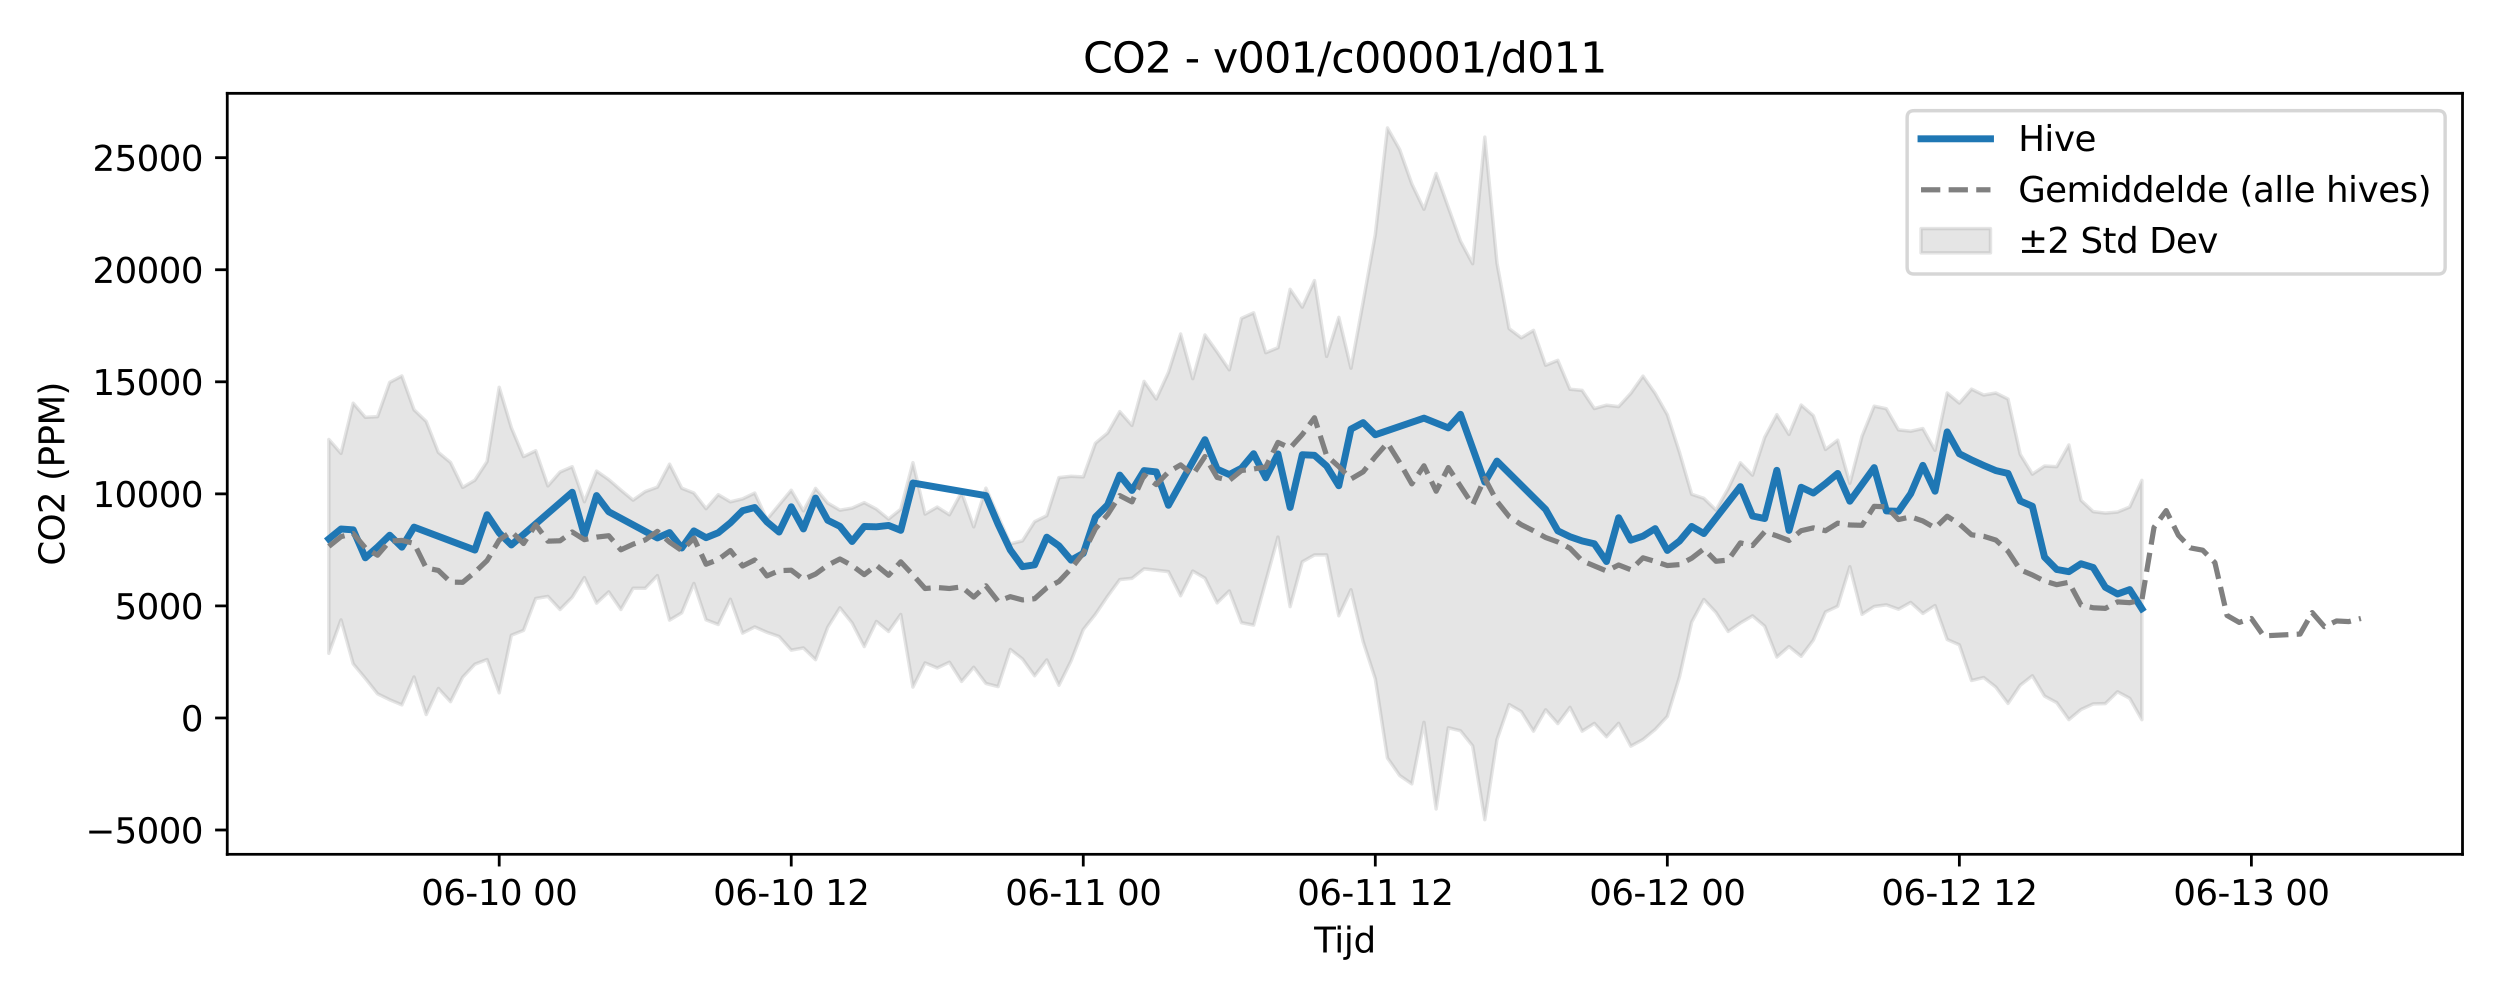 <?xml version="1.0" encoding="utf-8" standalone="no"?>
<!DOCTYPE svg PUBLIC "-//W3C//DTD SVG 1.1//EN"
  "http://www.w3.org/Graphics/SVG/1.1/DTD/svg11.dtd">
<svg xmlns:xlink="http://www.w3.org/1999/xlink" width="720pt" height="288pt" viewBox="0 0 720 288" xmlns="http://www.w3.org/2000/svg" version="1.1">
 <defs>
  <style type="text/css">*{stroke-linejoin: round; stroke-linecap: butt}</style>
 </defs>
 <g id="figure_1">
  <g id="patch_1">
   <path d="M 0 288 
L 720 288 
L 720 0 
L 0 0 
z
" style="fill: #ffffff"/>
  </g>
  <g id="axes_1">
   <g id="patch_2">
    <path d="M 65.45 246.04 
L 709.2 246.04 
L 709.2 26.88 
L 65.45 26.88 
z
" style="fill: #ffffff"/>
   </g>
   <g id="FillBetweenPolyCollection_1">
    <defs>
     <path id="m55ce1300c8" d="M 94.711 -161.432 
L 94.711 -99.837 
L 98.216 -109.472 
L 101.72 -96.816 
L 105.224 -92.606 
L 108.729 -88.187 
L 112.233 -86.468 
L 115.737 -84.993 
L 119.242 -93.028 
L 122.746 -82.207 
L 126.251 -89.719 
L 129.755 -85.913 
L 133.259 -92.959 
L 136.764 -96.705 
L 140.268 -98.048 
L 143.772 -88.462 
L 147.277 -105.051 
L 150.781 -106.446 
L 154.285 -115.63 
L 157.79 -116.232 
L 161.294 -112.45 
L 164.798 -115.993 
L 168.303 -121.655 
L 171.807 -114.295 
L 175.312 -117.542 
L 178.816 -112.461 
L 182.32 -118.574 
L 185.825 -118.573 
L 189.329 -122.231 
L 192.833 -109.398 
L 196.338 -111.501 
L 199.842 -119.966 
L 203.346 -109.494 
L 206.851 -108.139 
L 210.355 -115.425 
L 213.859 -105.657 
L 217.364 -107.45 
L 220.868 -105.893 
L 224.372 -104.692 
L 227.877 -100.757 
L 231.381 -101.395 
L 234.886 -98.008 
L 238.39 -107.343 
L 241.894 -112.953 
L 245.399 -108.597 
L 248.903 -101.781 
L 252.407 -109.017 
L 255.912 -106.128 
L 259.416 -111.037 
L 262.92 -90.12 
L 266.425 -97.076 
L 269.929 -95.622 
L 273.433 -97.276 
L 276.938 -91.741 
L 280.442 -95.83 
L 283.947 -91.153 
L 287.451 -90.254 
L 290.955 -100.965 
L 294.46 -98.223 
L 297.964 -93.38 
L 301.468 -97.934 
L 304.973 -90.638 
L 308.477 -97.667 
L 311.981 -106.684 
L 315.486 -111.089 
L 318.99 -116.275 
L 322.494 -121.079 
L 325.999 -121.437 
L 329.503 -124.173 
L 333.007 -123.781 
L 336.512 -123.364 
L 340.016 -116.416 
L 343.521 -123.534 
L 347.025 -121.498 
L 350.529 -114.367 
L 354.034 -117.801 
L 357.538 -108.666 
L 361.042 -107.972 
L 364.547 -120.616 
L 368.051 -133.316 
L 371.555 -113.282 
L 375.06 -126.2 
L 378.564 -128.179 
L 382.068 -128.191 
L 385.573 -110.651 
L 389.077 -118.142 
L 392.582 -103.223 
L 396.086 -92.496 
L 399.59 -69.696 
L 403.095 -64.666 
L 406.599 -62.239 
L 410.103 -79.957 
L 413.608 -55.011 
L 417.112 -78.392 
L 420.616 -77.546 
L 424.121 -73.177 
L 427.625 -51.922 
L 431.129 -75.005 
L 434.634 -85.092 
L 438.138 -83.055 
L 441.643 -77.421 
L 445.147 -83.582 
L 448.651 -79.598 
L 452.156 -84.281 
L 455.66 -77.422 
L 459.164 -79.65 
L 462.669 -75.801 
L 466.173 -79.687 
L 469.677 -73.108 
L 473.182 -75.015 
L 476.686 -77.904 
L 480.19 -81.676 
L 483.695 -93.076 
L 487.199 -108.819 
L 490.703 -115.348 
L 494.208 -111.6 
L 497.712 -106.134 
L 501.217 -108.563 
L 504.721 -110.634 
L 508.225 -107.655 
L 511.73 -98.771 
L 515.234 -101.799 
L 518.738 -98.973 
L 522.243 -103.654 
L 525.747 -111.756 
L 529.251 -113.401 
L 532.756 -124.785 
L 536.26 -111.068 
L 539.764 -113.334 
L 543.269 -113.804 
L 546.773 -112.538 
L 550.278 -114.497 
L 553.782 -111.329 
L 557.286 -113.607 
L 560.791 -103.821 
L 564.295 -102.284 
L 567.799 -92.008 
L 571.304 -92.876 
L 574.808 -90.093 
L 578.312 -85.402 
L 581.817 -90.636 
L 585.321 -93.378 
L 588.825 -87.522 
L 592.33 -85.632 
L 595.834 -80.746 
L 599.338 -83.663 
L 602.843 -85.271 
L 606.347 -85.357 
L 609.852 -88.766 
L 613.356 -86.881 
L 616.86 -80.733 
L 616.86 -149.661 
L 616.86 -149.661 
L 613.356 -141.977 
L 609.852 -140.536 
L 606.347 -140.228 
L 602.843 -140.643 
L 599.338 -143.904 
L 595.834 -159.85 
L 592.33 -153.591 
L 588.825 -153.787 
L 585.321 -151.448 
L 581.817 -157.179 
L 578.312 -173.07 
L 574.808 -174.824 
L 571.304 -174.232 
L 567.799 -175.935 
L 564.295 -171.914 
L 560.791 -174.825 
L 557.286 -158.313 
L 553.782 -164.585 
L 550.278 -163.812 
L 546.773 -164.189 
L 543.269 -170.283 
L 539.764 -171.023 
L 536.26 -162.359 
L 532.756 -148.821 
L 529.251 -161.242 
L 525.747 -158.556 
L 522.243 -168.297 
L 518.738 -171.347 
L 515.234 -162.874 
L 511.73 -168.583 
L 508.225 -162.036 
L 504.721 -151.157 
L 501.217 -154.72 
L 497.712 -147.27 
L 494.208 -141.106 
L 490.703 -144.491 
L 487.199 -145.648 
L 483.695 -157.707 
L 480.19 -168.566 
L 476.686 -174.713 
L 473.182 -179.682 
L 469.677 -174.726 
L 466.173 -170.892 
L 462.669 -171.31 
L 459.164 -170.341 
L 455.66 -175.572 
L 452.156 -175.903 
L 448.651 -184.232 
L 445.147 -182.8 
L 441.643 -192.86 
L 438.138 -190.712 
L 434.634 -193.347 
L 431.129 -212.213 
L 427.625 -248.52 
L 424.121 -212.056 
L 420.616 -218.574 
L 417.112 -228.282 
L 413.608 -238.042 
L 410.103 -227.746 
L 406.599 -235.054 
L 403.095 -244.946 
L 399.59 -251.158 
L 396.086 -220.424 
L 392.582 -201.003 
L 389.077 -181.959 
L 385.573 -196.606 
L 382.068 -185.353 
L 378.564 -207.194 
L 375.06 -199.543 
L 371.555 -204.684 
L 368.051 -187.857 
L 364.547 -186.425 
L 361.042 -197.906 
L 357.538 -196.319 
L 354.034 -181.488 
L 350.529 -186.629 
L 347.025 -191.543 
L 343.521 -178.943 
L 340.016 -191.816 
L 336.512 -180.768 
L 333.007 -173.107 
L 329.503 -178.162 
L 325.999 -165.482 
L 322.494 -169.464 
L 318.99 -163.301 
L 315.486 -160.363 
L 311.981 -150.656 
L 308.477 -150.837 
L 304.973 -150.455 
L 301.468 -139.494 
L 297.964 -137.759 
L 294.46 -132.231 
L 290.955 -131.363 
L 287.451 -139.393 
L 283.947 -147.418 
L 280.442 -136.262 
L 276.938 -146.226 
L 273.433 -139.749 
L 269.929 -141.965 
L 266.425 -139.939 
L 262.92 -154.752 
L 259.416 -141.346 
L 255.912 -138.514 
L 252.407 -141.375 
L 248.903 -143.241 
L 245.399 -141.664 
L 241.894 -141.074 
L 238.39 -143.122 
L 234.886 -147.345 
L 231.381 -140.862 
L 227.877 -146.812 
L 224.372 -142.6 
L 220.868 -138.37 
L 217.364 -146.004 
L 213.859 -144.327 
L 210.355 -143.481 
L 206.851 -145.54 
L 203.346 -141.504 
L 199.842 -146.01 
L 196.338 -147.397 
L 192.833 -154.323 
L 189.329 -147.706 
L 185.825 -146.436 
L 182.32 -143.962 
L 178.816 -146.854 
L 175.312 -149.885 
L 171.807 -152.333 
L 168.303 -143.501 
L 164.798 -153.59 
L 161.294 -152.058 
L 157.79 -148.065 
L 154.285 -158.19 
L 150.781 -156.49 
L 147.277 -164.799 
L 143.772 -176.457 
L 140.268 -155.068 
L 136.764 -149.703 
L 133.259 -147.623 
L 129.755 -154.805 
L 126.251 -157.713 
L 122.746 -166.626 
L 119.242 -169.997 
L 115.737 -179.731 
L 112.233 -177.877 
L 108.729 -168.012 
L 105.224 -167.811 
L 101.72 -171.88 
L 98.216 -157.426 
L 94.711 -161.432 
z
" style="stroke: #808080; stroke-opacity: 0.2"/>
    </defs>
    <g clip-path="url(#pa65ff94890)">
     <use xlink:href="#m55ce1300c8" x="0" y="288" style="fill: #808080; fill-opacity: 0.2; stroke: #808080; stroke-opacity: 0.2"/>
    </g>
   </g>
   <g id="matplotlib.axis_1">
    <g id="xtick_1">
     <g id="line2d_1">
      <defs>
       <path id="mb740edb61d" d="M 0 0 
L 0 3.5 
" style="stroke: #000000; stroke-width: 0.8"/>
      </defs>
      <g>
       <use xlink:href="#mb740edb61d" x="143.772" y="246.04" style="stroke: #000000; stroke-width: 0.8"/>
      </g>
     </g>
     <g id="text_1">
      <!-- 06-10 00 -->
      <g transform="translate(121.292 260.638) scale(0.1 -0.1)">
       <defs>
        <path id="DejaVuSans-30" d="M 2034 4250 
Q 1547 4250 1301 3770 
Q 1056 3291 1056 2328 
Q 1056 1369 1301 889 
Q 1547 409 2034 409 
Q 2525 409 2770 889 
Q 3016 1369 3016 2328 
Q 3016 3291 2770 3770 
Q 2525 4250 2034 4250 
z
M 2034 4750 
Q 2819 4750 3233 4129 
Q 3647 3509 3647 2328 
Q 3647 1150 3233 529 
Q 2819 -91 2034 -91 
Q 1250 -91 836 529 
Q 422 1150 422 2328 
Q 422 3509 836 4129 
Q 1250 4750 2034 4750 
z
" transform="scale(0.016)"/>
        <path id="DejaVuSans-36" d="M 2113 2584 
Q 1688 2584 1439 2293 
Q 1191 2003 1191 1497 
Q 1191 994 1439 701 
Q 1688 409 2113 409 
Q 2538 409 2786 701 
Q 3034 994 3034 1497 
Q 3034 2003 2786 2293 
Q 2538 2584 2113 2584 
z
M 3366 4563 
L 3366 3988 
Q 3128 4100 2886 4159 
Q 2644 4219 2406 4219 
Q 1781 4219 1451 3797 
Q 1122 3375 1075 2522 
Q 1259 2794 1537 2939 
Q 1816 3084 2150 3084 
Q 2853 3084 3261 2657 
Q 3669 2231 3669 1497 
Q 3669 778 3244 343 
Q 2819 -91 2113 -91 
Q 1303 -91 875 529 
Q 447 1150 447 2328 
Q 447 3434 972 4092 
Q 1497 4750 2381 4750 
Q 2619 4750 2861 4703 
Q 3103 4656 3366 4563 
z
" transform="scale(0.016)"/>
        <path id="DejaVuSans-2d" d="M 313 2009 
L 1997 2009 
L 1997 1497 
L 313 1497 
L 313 2009 
z
" transform="scale(0.016)"/>
        <path id="DejaVuSans-31" d="M 794 531 
L 1825 531 
L 1825 4091 
L 703 3866 
L 703 4441 
L 1819 4666 
L 2450 4666 
L 2450 531 
L 3481 531 
L 3481 0 
L 794 0 
L 794 531 
z
" transform="scale(0.016)"/>
        <path id="DejaVuSans-20" transform="scale(0.016)"/>
       </defs>
       <use xlink:href="#DejaVuSans-30"/>
       <use xlink:href="#DejaVuSans-36" transform="translate(63.623 0)"/>
       <use xlink:href="#DejaVuSans-2d" transform="translate(127.246 0)"/>
       <use xlink:href="#DejaVuSans-31" transform="translate(163.33 0)"/>
       <use xlink:href="#DejaVuSans-30" transform="translate(226.953 0)"/>
       <use xlink:href="#DejaVuSans-20" transform="translate(290.576 0)"/>
       <use xlink:href="#DejaVuSans-30" transform="translate(322.363 0)"/>
       <use xlink:href="#DejaVuSans-30" transform="translate(385.986 0)"/>
      </g>
     </g>
    </g>
    <g id="xtick_2">
     <g id="line2d_2">
      <g>
       <use xlink:href="#mb740edb61d" x="227.877" y="246.04" style="stroke: #000000; stroke-width: 0.8"/>
      </g>
     </g>
     <g id="text_2">
      <!-- 06-10 12 -->
      <g transform="translate(205.396 260.638) scale(0.1 -0.1)">
       <defs>
        <path id="DejaVuSans-32" d="M 1228 531 
L 3431 531 
L 3431 0 
L 469 0 
L 469 531 
Q 828 903 1448 1529 
Q 2069 2156 2228 2338 
Q 2531 2678 2651 2914 
Q 2772 3150 2772 3378 
Q 2772 3750 2511 3984 
Q 2250 4219 1831 4219 
Q 1534 4219 1204 4116 
Q 875 4013 500 3803 
L 500 4441 
Q 881 4594 1212 4672 
Q 1544 4750 1819 4750 
Q 2544 4750 2975 4387 
Q 3406 4025 3406 3419 
Q 3406 3131 3298 2873 
Q 3191 2616 2906 2266 
Q 2828 2175 2409 1742 
Q 1991 1309 1228 531 
z
" transform="scale(0.016)"/>
       </defs>
       <use xlink:href="#DejaVuSans-30"/>
       <use xlink:href="#DejaVuSans-36" transform="translate(63.623 0)"/>
       <use xlink:href="#DejaVuSans-2d" transform="translate(127.246 0)"/>
       <use xlink:href="#DejaVuSans-31" transform="translate(163.33 0)"/>
       <use xlink:href="#DejaVuSans-30" transform="translate(226.953 0)"/>
       <use xlink:href="#DejaVuSans-20" transform="translate(290.576 0)"/>
       <use xlink:href="#DejaVuSans-31" transform="translate(322.363 0)"/>
       <use xlink:href="#DejaVuSans-32" transform="translate(385.986 0)"/>
      </g>
     </g>
    </g>
    <g id="xtick_3">
     <g id="line2d_3">
      <g>
       <use xlink:href="#mb740edb61d" x="311.981" y="246.04" style="stroke: #000000; stroke-width: 0.8"/>
      </g>
     </g>
     <g id="text_3">
      <!-- 06-11 00 -->
      <g transform="translate(289.501 260.638) scale(0.1 -0.1)">
       <use xlink:href="#DejaVuSans-30"/>
       <use xlink:href="#DejaVuSans-36" transform="translate(63.623 0)"/>
       <use xlink:href="#DejaVuSans-2d" transform="translate(127.246 0)"/>
       <use xlink:href="#DejaVuSans-31" transform="translate(163.33 0)"/>
       <use xlink:href="#DejaVuSans-31" transform="translate(226.953 0)"/>
       <use xlink:href="#DejaVuSans-20" transform="translate(290.576 0)"/>
       <use xlink:href="#DejaVuSans-30" transform="translate(322.363 0)"/>
       <use xlink:href="#DejaVuSans-30" transform="translate(385.986 0)"/>
      </g>
     </g>
    </g>
    <g id="xtick_4">
     <g id="line2d_4">
      <g>
       <use xlink:href="#mb740edb61d" x="396.086" y="246.04" style="stroke: #000000; stroke-width: 0.8"/>
      </g>
     </g>
     <g id="text_4">
      <!-- 06-11 12 -->
      <g transform="translate(373.605 260.638) scale(0.1 -0.1)">
       <use xlink:href="#DejaVuSans-30"/>
       <use xlink:href="#DejaVuSans-36" transform="translate(63.623 0)"/>
       <use xlink:href="#DejaVuSans-2d" transform="translate(127.246 0)"/>
       <use xlink:href="#DejaVuSans-31" transform="translate(163.33 0)"/>
       <use xlink:href="#DejaVuSans-31" transform="translate(226.953 0)"/>
       <use xlink:href="#DejaVuSans-20" transform="translate(290.576 0)"/>
       <use xlink:href="#DejaVuSans-31" transform="translate(322.363 0)"/>
       <use xlink:href="#DejaVuSans-32" transform="translate(385.986 0)"/>
      </g>
     </g>
    </g>
    <g id="xtick_5">
     <g id="line2d_5">
      <g>
       <use xlink:href="#mb740edb61d" x="480.19" y="246.04" style="stroke: #000000; stroke-width: 0.8"/>
      </g>
     </g>
     <g id="text_5">
      <!-- 06-12 00 -->
      <g transform="translate(457.71 260.638) scale(0.1 -0.1)">
       <use xlink:href="#DejaVuSans-30"/>
       <use xlink:href="#DejaVuSans-36" transform="translate(63.623 0)"/>
       <use xlink:href="#DejaVuSans-2d" transform="translate(127.246 0)"/>
       <use xlink:href="#DejaVuSans-31" transform="translate(163.33 0)"/>
       <use xlink:href="#DejaVuSans-32" transform="translate(226.953 0)"/>
       <use xlink:href="#DejaVuSans-20" transform="translate(290.576 0)"/>
       <use xlink:href="#DejaVuSans-30" transform="translate(322.363 0)"/>
       <use xlink:href="#DejaVuSans-30" transform="translate(385.986 0)"/>
      </g>
     </g>
    </g>
    <g id="xtick_6">
     <g id="line2d_6">
      <g>
       <use xlink:href="#mb740edb61d" x="564.295" y="246.04" style="stroke: #000000; stroke-width: 0.8"/>
      </g>
     </g>
     <g id="text_6">
      <!-- 06-12 12 -->
      <g transform="translate(541.814 260.638) scale(0.1 -0.1)">
       <use xlink:href="#DejaVuSans-30"/>
       <use xlink:href="#DejaVuSans-36" transform="translate(63.623 0)"/>
       <use xlink:href="#DejaVuSans-2d" transform="translate(127.246 0)"/>
       <use xlink:href="#DejaVuSans-31" transform="translate(163.33 0)"/>
       <use xlink:href="#DejaVuSans-32" transform="translate(226.953 0)"/>
       <use xlink:href="#DejaVuSans-20" transform="translate(290.576 0)"/>
       <use xlink:href="#DejaVuSans-31" transform="translate(322.363 0)"/>
       <use xlink:href="#DejaVuSans-32" transform="translate(385.986 0)"/>
      </g>
     </g>
    </g>
    <g id="xtick_7">
     <g id="line2d_7">
      <g>
       <use xlink:href="#mb740edb61d" x="648.399" y="246.04" style="stroke: #000000; stroke-width: 0.8"/>
      </g>
     </g>
     <g id="text_7">
      <!-- 06-13 00 -->
      <g transform="translate(625.919 260.638) scale(0.1 -0.1)">
       <defs>
        <path id="DejaVuSans-33" d="M 2597 2516 
Q 3050 2419 3304 2112 
Q 3559 1806 3559 1356 
Q 3559 666 3084 287 
Q 2609 -91 1734 -91 
Q 1441 -91 1130 -33 
Q 819 25 488 141 
L 488 750 
Q 750 597 1062 519 
Q 1375 441 1716 441 
Q 2309 441 2620 675 
Q 2931 909 2931 1356 
Q 2931 1769 2642 2001 
Q 2353 2234 1838 2234 
L 1294 2234 
L 1294 2753 
L 1863 2753 
Q 2328 2753 2575 2939 
Q 2822 3125 2822 3475 
Q 2822 3834 2567 4026 
Q 2313 4219 1838 4219 
Q 1578 4219 1281 4162 
Q 984 4106 628 3988 
L 628 4550 
Q 988 4650 1302 4700 
Q 1616 4750 1894 4750 
Q 2613 4750 3031 4423 
Q 3450 4097 3450 3541 
Q 3450 3153 3228 2886 
Q 3006 2619 2597 2516 
z
" transform="scale(0.016)"/>
       </defs>
       <use xlink:href="#DejaVuSans-30"/>
       <use xlink:href="#DejaVuSans-36" transform="translate(63.623 0)"/>
       <use xlink:href="#DejaVuSans-2d" transform="translate(127.246 0)"/>
       <use xlink:href="#DejaVuSans-31" transform="translate(163.33 0)"/>
       <use xlink:href="#DejaVuSans-33" transform="translate(226.953 0)"/>
       <use xlink:href="#DejaVuSans-20" transform="translate(290.576 0)"/>
       <use xlink:href="#DejaVuSans-30" transform="translate(322.363 0)"/>
       <use xlink:href="#DejaVuSans-30" transform="translate(385.986 0)"/>
      </g>
     </g>
    </g>
    <g id="text_8">
     <!-- Tijd -->
     <g transform="translate(378.475 274.317) scale(0.1 -0.1)">
      <defs>
       <path id="DejaVuSans-54" d="M -19 4666 
L 3928 4666 
L 3928 4134 
L 2272 4134 
L 2272 0 
L 1638 0 
L 1638 4134 
L -19 4134 
L -19 4666 
z
" transform="scale(0.016)"/>
       <path id="DejaVuSans-69" d="M 603 3500 
L 1178 3500 
L 1178 0 
L 603 0 
L 603 3500 
z
M 603 4863 
L 1178 4863 
L 1178 4134 
L 603 4134 
L 603 4863 
z
" transform="scale(0.016)"/>
       <path id="DejaVuSans-6a" d="M 603 3500 
L 1178 3500 
L 1178 -63 
Q 1178 -731 923 -1031 
Q 669 -1331 103 -1331 
L -116 -1331 
L -116 -844 
L 38 -844 
Q 366 -844 484 -692 
Q 603 -541 603 -63 
L 603 3500 
z
M 603 4863 
L 1178 4863 
L 1178 4134 
L 603 4134 
L 603 4863 
z
" transform="scale(0.016)"/>
       <path id="DejaVuSans-64" d="M 2906 2969 
L 2906 4863 
L 3481 4863 
L 3481 0 
L 2906 0 
L 2906 525 
Q 2725 213 2448 61 
Q 2172 -91 1784 -91 
Q 1150 -91 751 415 
Q 353 922 353 1747 
Q 353 2572 751 3078 
Q 1150 3584 1784 3584 
Q 2172 3584 2448 3432 
Q 2725 3281 2906 2969 
z
M 947 1747 
Q 947 1113 1208 752 
Q 1469 391 1925 391 
Q 2381 391 2643 752 
Q 2906 1113 2906 1747 
Q 2906 2381 2643 2742 
Q 2381 3103 1925 3103 
Q 1469 3103 1208 2742 
Q 947 2381 947 1747 
z
" transform="scale(0.016)"/>
      </defs>
      <use xlink:href="#DejaVuSans-54"/>
      <use xlink:href="#DejaVuSans-69" transform="translate(57.959 0)"/>
      <use xlink:href="#DejaVuSans-6a" transform="translate(85.742 0)"/>
      <use xlink:href="#DejaVuSans-64" transform="translate(113.525 0)"/>
     </g>
    </g>
   </g>
   <g id="matplotlib.axis_2">
    <g id="ytick_1">
     <g id="line2d_8">
      <defs>
       <path id="m7b01befc21" d="M 0 0 
L -3.5 0 
" style="stroke: #000000; stroke-width: 0.8"/>
      </defs>
      <g>
       <use xlink:href="#m7b01befc21" x="65.45" y="239.047" style="stroke: #000000; stroke-width: 0.8"/>
      </g>
     </g>
     <g id="text_9">
      <!-- −5000 -->
      <g transform="translate(24.62 242.846) scale(0.1 -0.1)">
       <defs>
        <path id="DejaVuSans-2212" d="M 678 2272 
L 4684 2272 
L 4684 1741 
L 678 1741 
L 678 2272 
z
" transform="scale(0.016)"/>
        <path id="DejaVuSans-35" d="M 691 4666 
L 3169 4666 
L 3169 4134 
L 1269 4134 
L 1269 2991 
Q 1406 3038 1543 3061 
Q 1681 3084 1819 3084 
Q 2600 3084 3056 2656 
Q 3513 2228 3513 1497 
Q 3513 744 3044 326 
Q 2575 -91 1722 -91 
Q 1428 -91 1123 -41 
Q 819 9 494 109 
L 494 744 
Q 775 591 1075 516 
Q 1375 441 1709 441 
Q 2250 441 2565 725 
Q 2881 1009 2881 1497 
Q 2881 1984 2565 2268 
Q 2250 2553 1709 2553 
Q 1456 2553 1204 2497 
Q 953 2441 691 2322 
L 691 4666 
z
" transform="scale(0.016)"/>
       </defs>
       <use xlink:href="#DejaVuSans-2212"/>
       <use xlink:href="#DejaVuSans-35" transform="translate(83.789 0)"/>
       <use xlink:href="#DejaVuSans-30" transform="translate(147.412 0)"/>
       <use xlink:href="#DejaVuSans-30" transform="translate(211.035 0)"/>
       <use xlink:href="#DejaVuSans-30" transform="translate(274.658 0)"/>
      </g>
     </g>
    </g>
    <g id="ytick_2">
     <g id="line2d_9">
      <g>
       <use xlink:href="#m7b01befc21" x="65.45" y="206.774" style="stroke: #000000; stroke-width: 0.8"/>
      </g>
     </g>
     <g id="text_10">
      <!-- 0 -->
      <g transform="translate(52.087 210.573) scale(0.1 -0.1)">
       <use xlink:href="#DejaVuSans-30"/>
      </g>
     </g>
    </g>
    <g id="ytick_3">
     <g id="line2d_10">
      <g>
       <use xlink:href="#m7b01befc21" x="65.45" y="174.5" style="stroke: #000000; stroke-width: 0.8"/>
      </g>
     </g>
     <g id="text_11">
      <!-- 5000 -->
      <g transform="translate(33 178.299) scale(0.1 -0.1)">
       <use xlink:href="#DejaVuSans-35"/>
       <use xlink:href="#DejaVuSans-30" transform="translate(63.623 0)"/>
       <use xlink:href="#DejaVuSans-30" transform="translate(127.246 0)"/>
       <use xlink:href="#DejaVuSans-30" transform="translate(190.869 0)"/>
      </g>
     </g>
    </g>
    <g id="ytick_4">
     <g id="line2d_11">
      <g>
       <use xlink:href="#m7b01befc21" x="65.45" y="142.227" style="stroke: #000000; stroke-width: 0.8"/>
      </g>
     </g>
     <g id="text_12">
      <!-- 10000 -->
      <g transform="translate(26.637 146.026) scale(0.1 -0.1)">
       <use xlink:href="#DejaVuSans-31"/>
       <use xlink:href="#DejaVuSans-30" transform="translate(63.623 0)"/>
       <use xlink:href="#DejaVuSans-30" transform="translate(127.246 0)"/>
       <use xlink:href="#DejaVuSans-30" transform="translate(190.869 0)"/>
       <use xlink:href="#DejaVuSans-30" transform="translate(254.492 0)"/>
      </g>
     </g>
    </g>
    <g id="ytick_5">
     <g id="line2d_12">
      <g>
       <use xlink:href="#m7b01befc21" x="65.45" y="109.953" style="stroke: #000000; stroke-width: 0.8"/>
      </g>
     </g>
     <g id="text_13">
      <!-- 15000 -->
      <g transform="translate(26.637 113.752) scale(0.1 -0.1)">
       <use xlink:href="#DejaVuSans-31"/>
       <use xlink:href="#DejaVuSans-35" transform="translate(63.623 0)"/>
       <use xlink:href="#DejaVuSans-30" transform="translate(127.246 0)"/>
       <use xlink:href="#DejaVuSans-30" transform="translate(190.869 0)"/>
       <use xlink:href="#DejaVuSans-30" transform="translate(254.492 0)"/>
      </g>
     </g>
    </g>
    <g id="ytick_6">
     <g id="line2d_13">
      <g>
       <use xlink:href="#m7b01befc21" x="65.45" y="77.679" style="stroke: #000000; stroke-width: 0.8"/>
      </g>
     </g>
     <g id="text_14">
      <!-- 20000 -->
      <g transform="translate(26.637 81.479) scale(0.1 -0.1)">
       <use xlink:href="#DejaVuSans-32"/>
       <use xlink:href="#DejaVuSans-30" transform="translate(63.623 0)"/>
       <use xlink:href="#DejaVuSans-30" transform="translate(127.246 0)"/>
       <use xlink:href="#DejaVuSans-30" transform="translate(190.869 0)"/>
       <use xlink:href="#DejaVuSans-30" transform="translate(254.492 0)"/>
      </g>
     </g>
    </g>
    <g id="ytick_7">
     <g id="line2d_14">
      <g>
       <use xlink:href="#m7b01befc21" x="65.45" y="45.406" style="stroke: #000000; stroke-width: 0.8"/>
      </g>
     </g>
     <g id="text_15">
      <!-- 25000 -->
      <g transform="translate(26.637 49.205) scale(0.1 -0.1)">
       <use xlink:href="#DejaVuSans-32"/>
       <use xlink:href="#DejaVuSans-35" transform="translate(63.623 0)"/>
       <use xlink:href="#DejaVuSans-30" transform="translate(127.246 0)"/>
       <use xlink:href="#DejaVuSans-30" transform="translate(190.869 0)"/>
       <use xlink:href="#DejaVuSans-30" transform="translate(254.492 0)"/>
      </g>
     </g>
    </g>
    <g id="text_16">
     <!-- CO2 (PPM) -->
     <g transform="translate(18.541 162.903) rotate(-90) scale(0.1 -0.1)">
      <defs>
       <path id="DejaVuSans-43" d="M 4122 4306 
L 4122 3641 
Q 3803 3938 3442 4084 
Q 3081 4231 2675 4231 
Q 1875 4231 1450 3742 
Q 1025 3253 1025 2328 
Q 1025 1406 1450 917 
Q 1875 428 2675 428 
Q 3081 428 3442 575 
Q 3803 722 4122 1019 
L 4122 359 
Q 3791 134 3420 21 
Q 3050 -91 2638 -91 
Q 1578 -91 968 557 
Q 359 1206 359 2328 
Q 359 3453 968 4101 
Q 1578 4750 2638 4750 
Q 3056 4750 3426 4639 
Q 3797 4528 4122 4306 
z
" transform="scale(0.016)"/>
       <path id="DejaVuSans-4f" d="M 2522 4238 
Q 1834 4238 1429 3725 
Q 1025 3213 1025 2328 
Q 1025 1447 1429 934 
Q 1834 422 2522 422 
Q 3209 422 3611 934 
Q 4013 1447 4013 2328 
Q 4013 3213 3611 3725 
Q 3209 4238 2522 4238 
z
M 2522 4750 
Q 3503 4750 4090 4092 
Q 4678 3434 4678 2328 
Q 4678 1225 4090 567 
Q 3503 -91 2522 -91 
Q 1538 -91 948 565 
Q 359 1222 359 2328 
Q 359 3434 948 4092 
Q 1538 4750 2522 4750 
z
" transform="scale(0.016)"/>
       <path id="DejaVuSans-28" d="M 1984 4856 
Q 1566 4138 1362 3434 
Q 1159 2731 1159 2009 
Q 1159 1288 1364 580 
Q 1569 -128 1984 -844 
L 1484 -844 
Q 1016 -109 783 600 
Q 550 1309 550 2009 
Q 550 2706 781 3412 
Q 1013 4119 1484 4856 
L 1984 4856 
z
" transform="scale(0.016)"/>
       <path id="DejaVuSans-50" d="M 1259 4147 
L 1259 2394 
L 2053 2394 
Q 2494 2394 2734 2622 
Q 2975 2850 2975 3272 
Q 2975 3691 2734 3919 
Q 2494 4147 2053 4147 
L 1259 4147 
z
M 628 4666 
L 2053 4666 
Q 2838 4666 3239 4311 
Q 3641 3956 3641 3272 
Q 3641 2581 3239 2228 
Q 2838 1875 2053 1875 
L 1259 1875 
L 1259 0 
L 628 0 
L 628 4666 
z
" transform="scale(0.016)"/>
       <path id="DejaVuSans-4d" d="M 628 4666 
L 1569 4666 
L 2759 1491 
L 3956 4666 
L 4897 4666 
L 4897 0 
L 4281 0 
L 4281 4097 
L 3078 897 
L 2444 897 
L 1241 4097 
L 1241 0 
L 628 0 
L 628 4666 
z
" transform="scale(0.016)"/>
       <path id="DejaVuSans-29" d="M 513 4856 
L 1013 4856 
Q 1481 4119 1714 3412 
Q 1947 2706 1947 2009 
Q 1947 1309 1714 600 
Q 1481 -109 1013 -844 
L 513 -844 
Q 928 -128 1133 580 
Q 1338 1288 1338 2009 
Q 1338 2731 1133 3434 
Q 928 4138 513 4856 
z
" transform="scale(0.016)"/>
      </defs>
      <use xlink:href="#DejaVuSans-43"/>
      <use xlink:href="#DejaVuSans-4f" transform="translate(69.824 0)"/>
      <use xlink:href="#DejaVuSans-32" transform="translate(148.535 0)"/>
      <use xlink:href="#DejaVuSans-20" transform="translate(212.158 0)"/>
      <use xlink:href="#DejaVuSans-28" transform="translate(243.945 0)"/>
      <use xlink:href="#DejaVuSans-50" transform="translate(282.959 0)"/>
      <use xlink:href="#DejaVuSans-50" transform="translate(343.262 0)"/>
      <use xlink:href="#DejaVuSans-4d" transform="translate(403.564 0)"/>
      <use xlink:href="#DejaVuSans-29" transform="translate(489.844 0)"/>
     </g>
    </g>
   </g>
   <g id="line2d_15">
    <path d="M 94.711 155.207 
L 98.216 152.35 
L 101.72 152.597 
L 105.224 160.646 
L 108.729 157.552 
L 112.233 154.146 
L 115.737 157.584 
L 119.242 151.812 
L 136.764 158.418 
L 140.268 148.242 
L 143.772 153.492 
L 147.277 156.943 
L 164.798 141.768 
L 168.303 154.142 
L 171.807 142.728 
L 175.312 147.382 
L 189.329 154.923 
L 192.833 153.38 
L 196.338 157.819 
L 199.842 152.898 
L 203.346 154.854 
L 206.851 153.434 
L 210.355 150.572 
L 213.859 147.08 
L 217.364 146.164 
L 220.868 150.301 
L 224.372 153.228 
L 227.877 145.96 
L 231.381 152.33 
L 234.886 143.451 
L 238.39 149.843 
L 241.894 151.59 
L 245.399 155.949 
L 248.903 151.627 
L 252.407 151.721 
L 255.912 151.332 
L 259.416 152.735 
L 262.92 139.102 
L 283.947 142.743 
L 287.451 150.981 
L 290.955 158.37 
L 294.46 163.198 
L 297.964 162.679 
L 301.468 154.712 
L 304.973 157.199 
L 308.477 161.32 
L 311.981 159.372 
L 315.486 148.911 
L 318.99 145.404 
L 322.494 136.83 
L 325.999 141.245 
L 329.503 135.529 
L 333.007 135.907 
L 336.512 145.518 
L 347.025 126.632 
L 350.529 135.111 
L 354.034 136.673 
L 357.538 134.849 
L 361.042 130.677 
L 364.547 137.607 
L 368.051 130.733 
L 371.555 146.132 
L 375.06 130.959 
L 378.564 131.129 
L 382.068 134.216 
L 385.573 139.888 
L 389.077 123.581 
L 392.582 121.716 
L 396.086 125.212 
L 410.103 120.423 
L 417.112 123.234 
L 420.616 119.325 
L 427.625 138.844 
L 431.129 132.796 
L 445.147 146.719 
L 448.651 152.883 
L 452.156 154.583 
L 455.66 155.79 
L 459.164 156.61 
L 462.669 161.715 
L 466.173 149.114 
L 469.677 155.571 
L 473.182 154.409 
L 476.686 152.246 
L 480.19 158.525 
L 483.695 155.82 
L 487.199 151.614 
L 490.703 153.658 
L 501.217 140.158 
L 504.721 148.607 
L 508.225 149.336 
L 511.73 135.456 
L 515.234 152.751 
L 518.738 140.329 
L 522.243 141.988 
L 525.747 139.292 
L 529.251 136.353 
L 532.756 144.347 
L 539.764 134.678 
L 543.269 147.148 
L 546.773 147.248 
L 550.278 142.194 
L 553.782 134.029 
L 557.286 141.465 
L 560.791 124.389 
L 564.295 130.676 
L 567.799 132.454 
L 571.304 134.048 
L 574.808 135.533 
L 578.312 136.348 
L 581.817 144.277 
L 585.321 145.8 
L 588.825 160.451 
L 592.33 164.015 
L 595.834 164.639 
L 599.338 162.365 
L 602.843 163.44 
L 606.347 169.139 
L 609.852 171.066 
L 613.356 169.808 
L 616.86 175.311 
" clip-path="url(#pa65ff94890)" style="fill: none; stroke: #1f77b4; stroke-width: 2; stroke-linecap: square"/>
   </g>
   <g id="line2d_16">
    <path d="M 94.711 157.366 
L 98.216 154.551 
L 101.72 153.652 
L 105.224 157.792 
L 108.729 159.9 
L 112.233 155.828 
L 115.737 155.638 
L 119.242 156.487 
L 122.746 163.583 
L 126.251 164.284 
L 129.755 167.641 
L 133.259 167.709 
L 136.764 164.796 
L 140.268 161.442 
L 143.772 155.541 
L 147.277 153.075 
L 150.781 156.532 
L 154.285 151.09 
L 157.79 155.851 
L 161.294 155.746 
L 164.798 153.209 
L 168.303 155.422 
L 171.807 154.686 
L 175.312 154.287 
L 178.816 158.343 
L 182.32 156.732 
L 185.825 155.496 
L 189.329 153.032 
L 192.833 156.14 
L 196.338 158.551 
L 199.842 155.012 
L 203.346 162.501 
L 206.851 161.161 
L 210.355 158.547 
L 213.859 163.008 
L 217.364 161.273 
L 220.868 165.869 
L 224.372 164.354 
L 227.877 164.215 
L 231.381 166.871 
L 234.886 165.324 
L 238.39 162.768 
L 241.894 160.986 
L 245.399 162.87 
L 248.903 165.489 
L 252.407 162.804 
L 255.912 165.679 
L 259.416 161.809 
L 262.92 165.564 
L 266.425 169.493 
L 269.929 169.206 
L 273.433 169.488 
L 276.938 169.016 
L 280.442 171.954 
L 283.947 168.715 
L 287.451 173.177 
L 290.955 171.836 
L 294.46 172.773 
L 297.964 172.431 
L 301.468 169.286 
L 304.973 167.453 
L 308.477 163.748 
L 311.981 159.33 
L 315.486 152.274 
L 318.99 148.212 
L 322.494 142.729 
L 325.999 144.54 
L 329.503 136.833 
L 333.007 139.556 
L 336.512 135.934 
L 340.016 133.884 
L 343.521 136.761 
L 347.025 131.479 
L 350.529 137.502 
L 354.034 138.356 
L 357.538 135.508 
L 361.042 135.061 
L 364.547 134.479 
L 368.051 127.414 
L 371.555 129.017 
L 375.06 125.129 
L 378.564 120.314 
L 382.068 131.228 
L 385.573 134.372 
L 389.077 137.95 
L 392.582 135.887 
L 396.086 131.54 
L 399.59 127.573 
L 403.095 133.194 
L 406.599 139.353 
L 410.103 134.149 
L 413.608 141.473 
L 417.112 134.663 
L 424.121 145.384 
L 427.625 137.779 
L 431.129 144.391 
L 434.634 148.78 
L 438.138 151.116 
L 441.643 152.86 
L 445.147 154.809 
L 448.651 156.085 
L 452.156 157.908 
L 455.66 161.503 
L 462.669 164.445 
L 466.173 162.711 
L 469.677 164.083 
L 473.182 160.652 
L 476.686 161.692 
L 480.19 162.879 
L 483.695 162.608 
L 487.199 160.767 
L 490.703 158.081 
L 494.208 161.647 
L 497.712 161.298 
L 501.217 156.359 
L 504.721 157.105 
L 508.225 153.155 
L 511.73 154.323 
L 515.234 155.664 
L 518.738 152.84 
L 522.243 152.024 
L 525.747 152.844 
L 529.251 150.679 
L 532.756 151.197 
L 536.26 151.286 
L 539.764 145.822 
L 543.269 145.956 
L 546.773 149.637 
L 550.278 148.846 
L 553.782 150.043 
L 557.286 152.04 
L 560.791 148.677 
L 564.295 150.901 
L 567.799 154.028 
L 571.304 154.446 
L 574.808 155.541 
L 578.312 158.764 
L 581.817 164.092 
L 585.321 165.587 
L 588.825 167.345 
L 592.33 168.388 
L 595.834 167.702 
L 599.338 174.217 
L 602.843 175.043 
L 606.347 175.207 
L 609.852 173.349 
L 613.356 173.571 
L 616.86 172.803 
L 620.365 151.853 
L 623.869 147.057 
L 627.373 154.148 
L 630.878 157.8 
L 634.382 158.454 
L 637.886 162.032 
L 641.391 177.25 
L 644.895 179.255 
L 648.399 178.121 
L 651.904 183.13 
L 662.417 182.614 
L 665.921 176.424 
L 669.426 180.474 
L 672.93 178.838 
L 676.434 179.021 
L 679.939 178.115 
L 679.939 178.115 
" clip-path="url(#pa65ff94890)" style="fill: none; stroke-dasharray: 5.55,2.4; stroke-dashoffset: 0; stroke: #808080; stroke-width: 1.5"/>
   </g>
   <g id="patch_3">
    <path d="M 65.45 246.04 
L 65.45 26.88 
" style="fill: none; stroke: #000000; stroke-width: 0.8; stroke-linejoin: miter; stroke-linecap: square"/>
   </g>
   <g id="patch_4">
    <path d="M 709.2 246.04 
L 709.2 26.88 
" style="fill: none; stroke: #000000; stroke-width: 0.8; stroke-linejoin: miter; stroke-linecap: square"/>
   </g>
   <g id="patch_5">
    <path d="M 65.45 246.04 
L 709.2 246.04 
" style="fill: none; stroke: #000000; stroke-width: 0.8; stroke-linejoin: miter; stroke-linecap: square"/>
   </g>
   <g id="patch_6">
    <path d="M 65.45 26.88 
L 709.2 26.88 
" style="fill: none; stroke: #000000; stroke-width: 0.8; stroke-linejoin: miter; stroke-linecap: square"/>
   </g>
   <g id="text_17">
    <!-- CO2 - v001/c00001/d011 -->
    <g transform="translate(311.922 20.88) scale(0.12 -0.12)">
     <defs>
      <path id="DejaVuSans-76" d="M 191 3500 
L 800 3500 
L 1894 563 
L 2988 3500 
L 3597 3500 
L 2284 0 
L 1503 0 
L 191 3500 
z
" transform="scale(0.016)"/>
      <path id="DejaVuSans-2f" d="M 1625 4666 
L 2156 4666 
L 531 -594 
L 0 -594 
L 1625 4666 
z
" transform="scale(0.016)"/>
      <path id="DejaVuSans-63" d="M 3122 3366 
L 3122 2828 
Q 2878 2963 2633 3030 
Q 2388 3097 2138 3097 
Q 1578 3097 1268 2742 
Q 959 2388 959 1747 
Q 959 1106 1268 751 
Q 1578 397 2138 397 
Q 2388 397 2633 464 
Q 2878 531 3122 666 
L 3122 134 
Q 2881 22 2623 -34 
Q 2366 -91 2075 -91 
Q 1284 -91 818 406 
Q 353 903 353 1747 
Q 353 2603 823 3093 
Q 1294 3584 2113 3584 
Q 2378 3584 2631 3529 
Q 2884 3475 3122 3366 
z
" transform="scale(0.016)"/>
     </defs>
     <use xlink:href="#DejaVuSans-43"/>
     <use xlink:href="#DejaVuSans-4f" transform="translate(69.824 0)"/>
     <use xlink:href="#DejaVuSans-32" transform="translate(148.535 0)"/>
     <use xlink:href="#DejaVuSans-20" transform="translate(212.158 0)"/>
     <use xlink:href="#DejaVuSans-2d" transform="translate(243.945 0)"/>
     <use xlink:href="#DejaVuSans-20" transform="translate(280.029 0)"/>
     <use xlink:href="#DejaVuSans-76" transform="translate(311.816 0)"/>
     <use xlink:href="#DejaVuSans-30" transform="translate(370.996 0)"/>
     <use xlink:href="#DejaVuSans-30" transform="translate(434.619 0)"/>
     <use xlink:href="#DejaVuSans-31" transform="translate(498.242 0)"/>
     <use xlink:href="#DejaVuSans-2f" transform="translate(561.865 0)"/>
     <use xlink:href="#DejaVuSans-63" transform="translate(595.557 0)"/>
     <use xlink:href="#DejaVuSans-30" transform="translate(650.537 0)"/>
     <use xlink:href="#DejaVuSans-30" transform="translate(714.16 0)"/>
     <use xlink:href="#DejaVuSans-30" transform="translate(777.783 0)"/>
     <use xlink:href="#DejaVuSans-30" transform="translate(841.406 0)"/>
     <use xlink:href="#DejaVuSans-31" transform="translate(905.029 0)"/>
     <use xlink:href="#DejaVuSans-2f" transform="translate(968.652 0)"/>
     <use xlink:href="#DejaVuSans-64" transform="translate(1002.344 0)"/>
     <use xlink:href="#DejaVuSans-30" transform="translate(1065.82 0)"/>
     <use xlink:href="#DejaVuSans-31" transform="translate(1129.443 0)"/>
     <use xlink:href="#DejaVuSans-31" transform="translate(1193.066 0)"/>
    </g>
   </g>
   <g id="legend_1">
    <g id="patch_7">
     <path d="M 551.256 78.914 
L 702.2 78.914 
Q 704.2 78.914 704.2 76.914 
L 704.2 33.88 
Q 704.2 31.88 702.2 31.88 
L 551.256 31.88 
Q 549.256 31.88 549.256 33.88 
L 549.256 76.914 
Q 549.256 78.914 551.256 78.914 
z
" style="fill: #ffffff; opacity: 0.8; stroke: #cccccc; stroke-linejoin: miter"/>
    </g>
    <g id="line2d_17">
     <path d="M 553.256 39.978 
L 563.256 39.978 
L 573.256 39.978 
" style="fill: none; stroke: #1f77b4; stroke-width: 2; stroke-linecap: square"/>
    </g>
    <g id="text_18">
     <!-- Hive -->
     <g transform="translate(581.256 43.478) scale(0.1 -0.1)">
      <defs>
       <path id="DejaVuSans-48" d="M 628 4666 
L 1259 4666 
L 1259 2753 
L 3553 2753 
L 3553 4666 
L 4184 4666 
L 4184 0 
L 3553 0 
L 3553 2222 
L 1259 2222 
L 1259 0 
L 628 0 
L 628 4666 
z
" transform="scale(0.016)"/>
       <path id="DejaVuSans-65" d="M 3597 1894 
L 3597 1613 
L 953 1613 
Q 991 1019 1311 708 
Q 1631 397 2203 397 
Q 2534 397 2845 478 
Q 3156 559 3463 722 
L 3463 178 
Q 3153 47 2828 -22 
Q 2503 -91 2169 -91 
Q 1331 -91 842 396 
Q 353 884 353 1716 
Q 353 2575 817 3079 
Q 1281 3584 2069 3584 
Q 2775 3584 3186 3129 
Q 3597 2675 3597 1894 
z
M 3022 2063 
Q 3016 2534 2758 2815 
Q 2500 3097 2075 3097 
Q 1594 3097 1305 2825 
Q 1016 2553 972 2059 
L 3022 2063 
z
" transform="scale(0.016)"/>
      </defs>
      <use xlink:href="#DejaVuSans-48"/>
      <use xlink:href="#DejaVuSans-69" transform="translate(75.195 0)"/>
      <use xlink:href="#DejaVuSans-76" transform="translate(102.979 0)"/>
      <use xlink:href="#DejaVuSans-65" transform="translate(162.158 0)"/>
     </g>
    </g>
    <g id="line2d_18">
     <path d="M 553.256 54.657 
L 563.256 54.657 
L 573.256 54.657 
" style="fill: none; stroke-dasharray: 5.55,2.4; stroke-dashoffset: 0; stroke: #808080; stroke-width: 1.5"/>
    </g>
    <g id="text_19">
     <!-- Gemiddelde (alle hives) -->
     <g transform="translate(581.256 58.157) scale(0.1 -0.1)">
      <defs>
       <path id="DejaVuSans-47" d="M 3809 666 
L 3809 1919 
L 2778 1919 
L 2778 2438 
L 4434 2438 
L 4434 434 
Q 4069 175 3628 42 
Q 3188 -91 2688 -91 
Q 1594 -91 976 548 
Q 359 1188 359 2328 
Q 359 3472 976 4111 
Q 1594 4750 2688 4750 
Q 3144 4750 3555 4637 
Q 3966 4525 4313 4306 
L 4313 3634 
Q 3963 3931 3569 4081 
Q 3175 4231 2741 4231 
Q 1884 4231 1454 3753 
Q 1025 3275 1025 2328 
Q 1025 1384 1454 906 
Q 1884 428 2741 428 
Q 3075 428 3337 486 
Q 3600 544 3809 666 
z
" transform="scale(0.016)"/>
       <path id="DejaVuSans-6d" d="M 3328 2828 
Q 3544 3216 3844 3400 
Q 4144 3584 4550 3584 
Q 5097 3584 5394 3201 
Q 5691 2819 5691 2113 
L 5691 0 
L 5113 0 
L 5113 2094 
Q 5113 2597 4934 2840 
Q 4756 3084 4391 3084 
Q 3944 3084 3684 2787 
Q 3425 2491 3425 1978 
L 3425 0 
L 2847 0 
L 2847 2094 
Q 2847 2600 2669 2842 
Q 2491 3084 2119 3084 
Q 1678 3084 1418 2786 
Q 1159 2488 1159 1978 
L 1159 0 
L 581 0 
L 581 3500 
L 1159 3500 
L 1159 2956 
Q 1356 3278 1631 3431 
Q 1906 3584 2284 3584 
Q 2666 3584 2933 3390 
Q 3200 3197 3328 2828 
z
" transform="scale(0.016)"/>
       <path id="DejaVuSans-6c" d="M 603 4863 
L 1178 4863 
L 1178 0 
L 603 0 
L 603 4863 
z
" transform="scale(0.016)"/>
       <path id="DejaVuSans-61" d="M 2194 1759 
Q 1497 1759 1228 1600 
Q 959 1441 959 1056 
Q 959 750 1161 570 
Q 1363 391 1709 391 
Q 2188 391 2477 730 
Q 2766 1069 2766 1631 
L 2766 1759 
L 2194 1759 
z
M 3341 1997 
L 3341 0 
L 2766 0 
L 2766 531 
Q 2569 213 2275 61 
Q 1981 -91 1556 -91 
Q 1019 -91 701 211 
Q 384 513 384 1019 
Q 384 1609 779 1909 
Q 1175 2209 1959 2209 
L 2766 2209 
L 2766 2266 
Q 2766 2663 2505 2880 
Q 2244 3097 1772 3097 
Q 1472 3097 1187 3025 
Q 903 2953 641 2809 
L 641 3341 
Q 956 3463 1253 3523 
Q 1550 3584 1831 3584 
Q 2591 3584 2966 3190 
Q 3341 2797 3341 1997 
z
" transform="scale(0.016)"/>
       <path id="DejaVuSans-68" d="M 3513 2113 
L 3513 0 
L 2938 0 
L 2938 2094 
Q 2938 2591 2744 2837 
Q 2550 3084 2163 3084 
Q 1697 3084 1428 2787 
Q 1159 2491 1159 1978 
L 1159 0 
L 581 0 
L 581 4863 
L 1159 4863 
L 1159 2956 
Q 1366 3272 1645 3428 
Q 1925 3584 2291 3584 
Q 2894 3584 3203 3211 
Q 3513 2838 3513 2113 
z
" transform="scale(0.016)"/>
       <path id="DejaVuSans-73" d="M 2834 3397 
L 2834 2853 
Q 2591 2978 2328 3040 
Q 2066 3103 1784 3103 
Q 1356 3103 1142 2972 
Q 928 2841 928 2578 
Q 928 2378 1081 2264 
Q 1234 2150 1697 2047 
L 1894 2003 
Q 2506 1872 2764 1633 
Q 3022 1394 3022 966 
Q 3022 478 2636 193 
Q 2250 -91 1575 -91 
Q 1294 -91 989 -36 
Q 684 19 347 128 
L 347 722 
Q 666 556 975 473 
Q 1284 391 1588 391 
Q 1994 391 2212 530 
Q 2431 669 2431 922 
Q 2431 1156 2273 1281 
Q 2116 1406 1581 1522 
L 1381 1569 
Q 847 1681 609 1914 
Q 372 2147 372 2553 
Q 372 3047 722 3315 
Q 1072 3584 1716 3584 
Q 2034 3584 2315 3537 
Q 2597 3491 2834 3397 
z
" transform="scale(0.016)"/>
      </defs>
      <use xlink:href="#DejaVuSans-47"/>
      <use xlink:href="#DejaVuSans-65" transform="translate(77.49 0)"/>
      <use xlink:href="#DejaVuSans-6d" transform="translate(139.014 0)"/>
      <use xlink:href="#DejaVuSans-69" transform="translate(236.426 0)"/>
      <use xlink:href="#DejaVuSans-64" transform="translate(264.209 0)"/>
      <use xlink:href="#DejaVuSans-64" transform="translate(327.686 0)"/>
      <use xlink:href="#DejaVuSans-65" transform="translate(391.162 0)"/>
      <use xlink:href="#DejaVuSans-6c" transform="translate(452.686 0)"/>
      <use xlink:href="#DejaVuSans-64" transform="translate(480.469 0)"/>
      <use xlink:href="#DejaVuSans-65" transform="translate(543.945 0)"/>
      <use xlink:href="#DejaVuSans-20" transform="translate(605.469 0)"/>
      <use xlink:href="#DejaVuSans-28" transform="translate(637.256 0)"/>
      <use xlink:href="#DejaVuSans-61" transform="translate(676.27 0)"/>
      <use xlink:href="#DejaVuSans-6c" transform="translate(737.549 0)"/>
      <use xlink:href="#DejaVuSans-6c" transform="translate(765.332 0)"/>
      <use xlink:href="#DejaVuSans-65" transform="translate(793.115 0)"/>
      <use xlink:href="#DejaVuSans-20" transform="translate(854.639 0)"/>
      <use xlink:href="#DejaVuSans-68" transform="translate(886.426 0)"/>
      <use xlink:href="#DejaVuSans-69" transform="translate(949.805 0)"/>
      <use xlink:href="#DejaVuSans-76" transform="translate(977.588 0)"/>
      <use xlink:href="#DejaVuSans-65" transform="translate(1036.768 0)"/>
      <use xlink:href="#DejaVuSans-73" transform="translate(1098.291 0)"/>
      <use xlink:href="#DejaVuSans-29" transform="translate(1150.391 0)"/>
     </g>
    </g>
    <g id="patch_8">
     <path d="M 553.256 72.835 
L 573.256 72.835 
L 573.256 65.835 
L 553.256 65.835 
z
" style="fill: #808080; fill-opacity: 0.2; stroke: #808080; stroke-opacity: 0.2; stroke-linejoin: miter"/>
    </g>
    <g id="text_20">
     <!-- ±2 Std Dev -->
     <g transform="translate(581.256 72.835) scale(0.1 -0.1)">
      <defs>
       <path id="DejaVuSans-b1" d="M 2944 4013 
L 2944 2803 
L 4684 2803 
L 4684 2272 
L 2944 2272 
L 2944 1063 
L 2419 1063 
L 2419 2272 
L 678 2272 
L 678 2803 
L 2419 2803 
L 2419 4013 
L 2944 4013 
z
M 678 531 
L 4684 531 
L 4684 0 
L 678 0 
L 678 531 
z
" transform="scale(0.016)"/>
       <path id="DejaVuSans-53" d="M 3425 4513 
L 3425 3897 
Q 3066 4069 2747 4153 
Q 2428 4238 2131 4238 
Q 1616 4238 1336 4038 
Q 1056 3838 1056 3469 
Q 1056 3159 1242 3001 
Q 1428 2844 1947 2747 
L 2328 2669 
Q 3034 2534 3370 2195 
Q 3706 1856 3706 1288 
Q 3706 609 3251 259 
Q 2797 -91 1919 -91 
Q 1588 -91 1214 -16 
Q 841 59 441 206 
L 441 856 
Q 825 641 1194 531 
Q 1563 422 1919 422 
Q 2459 422 2753 634 
Q 3047 847 3047 1241 
Q 3047 1584 2836 1778 
Q 2625 1972 2144 2069 
L 1759 2144 
Q 1053 2284 737 2584 
Q 422 2884 422 3419 
Q 422 4038 858 4394 
Q 1294 4750 2059 4750 
Q 2388 4750 2728 4690 
Q 3069 4631 3425 4513 
z
" transform="scale(0.016)"/>
       <path id="DejaVuSans-74" d="M 1172 4494 
L 1172 3500 
L 2356 3500 
L 2356 3053 
L 1172 3053 
L 1172 1153 
Q 1172 725 1289 603 
Q 1406 481 1766 481 
L 2356 481 
L 2356 0 
L 1766 0 
Q 1100 0 847 248 
Q 594 497 594 1153 
L 594 3053 
L 172 3053 
L 172 3500 
L 594 3500 
L 594 4494 
L 1172 4494 
z
" transform="scale(0.016)"/>
       <path id="DejaVuSans-44" d="M 1259 4147 
L 1259 519 
L 2022 519 
Q 2988 519 3436 956 
Q 3884 1394 3884 2338 
Q 3884 3275 3436 3711 
Q 2988 4147 2022 4147 
L 1259 4147 
z
M 628 4666 
L 1925 4666 
Q 3281 4666 3915 4102 
Q 4550 3538 4550 2338 
Q 4550 1131 3912 565 
Q 3275 0 1925 0 
L 628 0 
L 628 4666 
z
" transform="scale(0.016)"/>
      </defs>
      <use xlink:href="#DejaVuSans-b1"/>
      <use xlink:href="#DejaVuSans-32" transform="translate(83.789 0)"/>
      <use xlink:href="#DejaVuSans-20" transform="translate(147.412 0)"/>
      <use xlink:href="#DejaVuSans-53" transform="translate(179.199 0)"/>
      <use xlink:href="#DejaVuSans-74" transform="translate(242.676 0)"/>
      <use xlink:href="#DejaVuSans-64" transform="translate(281.885 0)"/>
      <use xlink:href="#DejaVuSans-20" transform="translate(345.361 0)"/>
      <use xlink:href="#DejaVuSans-44" transform="translate(377.148 0)"/>
      <use xlink:href="#DejaVuSans-65" transform="translate(454.15 0)"/>
      <use xlink:href="#DejaVuSans-76" transform="translate(515.674 0)"/>
     </g>
    </g>
   </g>
  </g>
 </g>
 <defs>
  <clipPath id="pa65ff94890">
   <rect x="65.45" y="26.88" width="643.75" height="219.16"/>
  </clipPath>
 </defs>
</svg>
